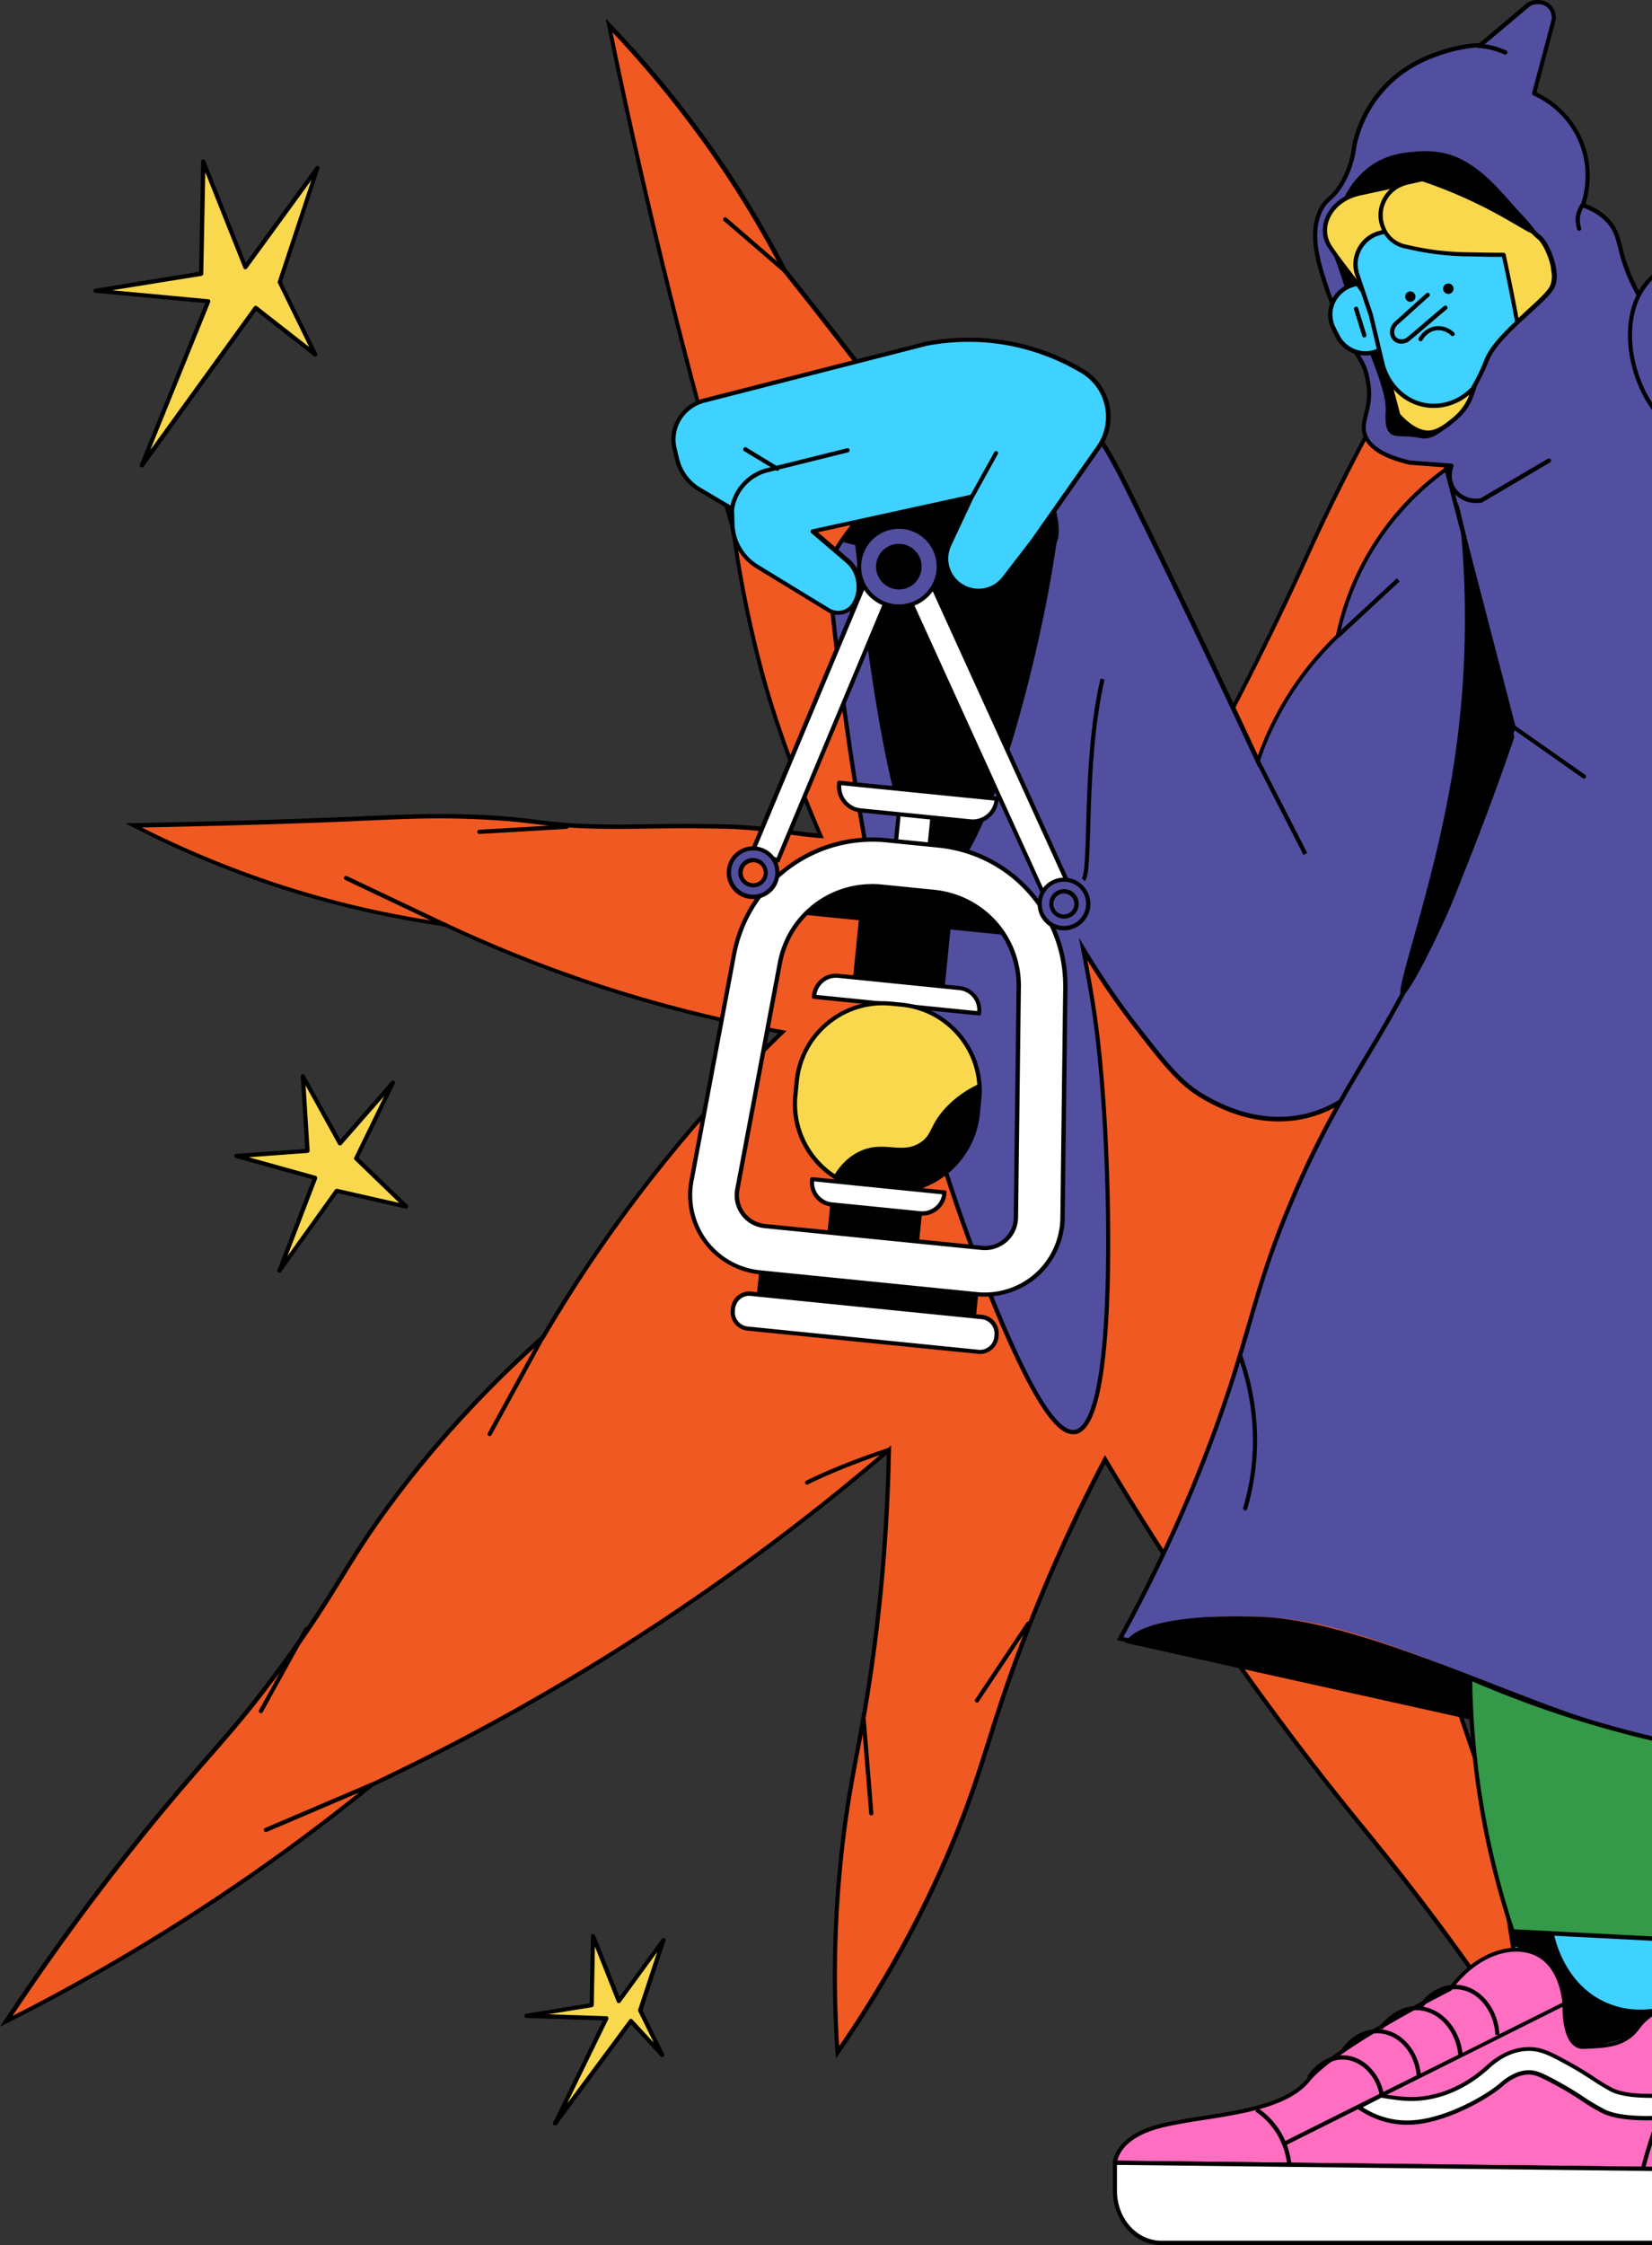 <svg width="597" height="811" fill="none" xmlns="http://www.w3.org/2000/svg"><rect width="100%" height="100%" fill="#333333" stroke="none"/><path d="M296.438 301.967c-7.636-.458-20.516-3.054-34.363-3.36-22.094-.458-31.563.255-45.359 0-20.465-.407-22.145-2.342-41.847-3.36-17.36-.865-28.356-.254-47.956.56-18.123.764-44.748 1.68-78.806 2.291a353.728 353.728 0 0049.229 20.822 357.983 357.983 0 0063.126 14.967c15.425 7.28 32.989 14.56 52.537 21.178a485.38 485.38 0 0069.541 17.716 517.06 517.06 0 00-43.628 48.006 523.653 523.653 0 00-42.916 62.312c-25.709 22.909-43.221 44.087-54.268 58.952-18.073 24.233-19.6 32.327-41.643 62.007-17.666 23.774-24.233 28.712-45.36 54.624-13.287 16.291-31.92 40.269-52.64 71.527 23.826-12.015 49.739-26.676 76.669-44.647a753.781 753.781 0 0055.49-40.829c26.014-12.269 54.116-27.134 83.388-45.257 40.676-25.149 75.039-51.316 103.497-75.65-.713 36.349-4.175 65.366-7.229 85.119-3.615 23.52-6.618 33.701-9.214 55.286-3.971 32.734-3.259 59.665-2.037 77.178 26.727-38.538 41.032-71.832 49.229-95.657 5.396-15.68 8.807-29.222 18.123-53.454 10.793-28.153 21.687-50.45 29.374-65.061 14.458 24.334 37.621 61.09 70.05 103.7 16.647 21.891 25.251 31.614 38.894 49.076 21.891 28.101 52.029 70.304 83.643 128.035-36.349-106.755-72.748-213.51-109.097-320.265l282.745 50.043-237.284-103.802L887.23 211.248 517.839 324.774l13.694-232.346c-29.221 46.581-46.734 81.046-57.424 104.464-2.902 6.313-8.502 18.785-17.156 36.4a1154.172 1154.172 0 01-32.429 61.293c-27.491-42.814-57.73-86.951-91.126-131.903-16.698-22.502-33.447-44.189-50.043-65.061-5.447-10.538-11.862-21.636-19.345-33.09-14.56-22.197-29.833-40.473-43.934-55.236 6.821 33.345 14.61 67.86 23.57 103.344a2345.494 2345.494 0 0021.28 78.653 417.847 417.847 0 0010.182 50.909c5.752 21.992 14.305 43.323 21.33 59.766z" fill="#F15922"/><path d="M591.301 808.404C566 762.23 537.898 719.212 507.71 680.471c-5.6-7.178-10.233-12.931-15.171-18.989-6.822-8.451-13.898-17.156-23.723-30.087-25.2-33.141-48.567-67.708-69.389-102.631a609.628 609.628 0 00-28.712 63.788c-6.109 15.884-9.723 27.338-12.88 37.469-1.731 5.447-3.309 10.538-5.192 15.934-11.2 32.531-27.796 64.756-49.331 95.861l-1.222 1.782-.152-2.19c-1.782-25.606-1.069-51.621 2.036-77.329 1.527-12.422 3.156-21.28 4.938-30.647 1.375-7.229 2.749-14.662 4.327-24.691 4.175-26.93 6.568-54.981 7.229-83.337-32.072 27.338-66.486 52.436-102.275 74.632a828.384 828.384 0 01-83.388 45.257 746.34 746.34 0 01-55.439 40.829 739.092 739.092 0 01-76.77 44.697L0 732.092l1.578-2.392c16.596-24.997 34.312-49.076 52.69-71.578 8.706-10.64 14.967-17.767 20.466-24.079 8.094-9.215 14.508-16.546 24.894-30.495 11.505-15.527 17.36-25.046 23.061-34.21 5.142-8.349 9.978-16.189 18.633-27.796 15.578-20.923 33.854-40.778 54.319-59.003a521.774 521.774 0 0142.916-62.26 525.176 525.176 0 0142.661-47.04c-23.061-4.174-46.021-10.029-68.217-17.512-17.818-6.007-35.534-13.084-52.538-21.127a358.695 358.695 0 01-63.177-14.967c-16.902-5.702-33.447-12.676-49.33-20.873l-2.698-1.374 3.003-.051c27.236-.509 53.759-1.273 78.806-2.291 1.935-.102 3.768-.153 5.498-.255 16.138-.661 26.829-1.12 42.458-.356 8.909.458 14.051 1.069 19.091 1.731 5.956.713 11.556 1.425 22.756 1.629 6.007.102 11.098.051 17.003-.051 7.433-.102 15.935-.203 28.356.051 8.756.153 17.156 1.273 23.978 2.189 3.513.458 6.618.866 9.214 1.069-6.261-14.712-15.018-36.399-20.974-58.748-4.429-16.698-7.84-33.854-10.181-50.959-7.535-25.964-14.662-52.436-21.28-78.654A2317.468 2317.468 0 01219.415 9.295l-.509-2.596 1.833 1.934a386.295 386.295 0 0144.036 55.338 376.952 376.952 0 0119.345 33.09c17.003 21.28 33.803 43.171 50.043 65.01a2381.624 2381.624 0 0190.464 130.886c11.047-19.447 21.738-39.709 31.767-60.123 7.534-15.273 12.727-26.727 15.832-33.549.459-1.018.917-1.985 1.273-2.8 14.56-31.766 33.854-66.944 57.476-104.515l1.578-2.545-13.796 234.23 374.024-114.901-362.825 225.117 241.815 105.787-287.785-50.908 108.69 319.043-1.375.611zM399.326 525.659l.712 1.171c21.025 35.279 44.545 70.151 69.999 103.649 9.775 12.88 16.851 21.636 23.724 30.036 4.938 6.058 9.57 11.811 15.17 18.989 28.56 36.654 55.338 77.228 79.57 120.602L481.746 486.765l277.706 49.126-232.754-101.816 1.222-.764 353.915-219.67-364.86 112.101 13.592-230.463c-22.857 36.604-41.592 70.865-55.795 101.817-.357.815-.815 1.731-1.273 2.8a1070.661 1070.661 0 01-15.883 33.6c-10.284 20.872-21.178 41.49-32.48 61.293l-.611 1.12-.662-1.069c-28.763-44.799-59.41-89.14-91.075-131.852-16.24-21.84-33.039-43.731-50.043-65.01l-.102-.102c-5.854-11.302-12.37-22.4-19.294-32.989-12.32-18.836-26.472-36.705-41.999-53.2a2420.47 2420.47 0 0023.01 100.698c6.618 26.218 13.746 52.69 21.28 78.653v.102c2.342 17.054 5.753 34.16 10.182 50.807 6.058 22.857 15.12 45.003 21.381 59.715l.509 1.12-1.221-.051c-2.851-.153-6.415-.662-10.538-1.171-6.771-.865-15.171-1.985-23.826-2.189-12.421-.254-20.872-.152-28.305-.051-5.905.102-10.996.153-17.054.051-11.302-.203-16.953-.916-22.909-1.629-4.989-.611-10.131-1.273-18.938-1.68-15.629-.814-26.268-.356-42.356.357-1.781.05-3.614.152-5.498.254-24.13 1.018-49.584 1.731-75.802 2.24a358.228 358.228 0 0046.377 19.396 351.284 351.284 0 0063.025 14.916h.102l.102.051c17.003 8.044 34.668 15.12 52.486 21.127a486.964 486.964 0 0069.439 17.716l1.477.255-1.07 1.018c-15.476 15.018-30.137 31.105-43.577 47.905a514.585 514.585 0 00-42.814 62.209l-.051.102-.102.102c-20.414 18.174-38.639 37.978-54.166 58.85-8.604 11.505-13.44 19.396-18.531 27.694-5.702 9.215-11.556 18.786-23.112 34.313-10.437 13.999-16.851 21.33-24.946 30.596-5.498 6.312-11.76 13.439-20.414 24.028-17.767 21.738-34.872 44.952-50.96 69.032A731.89 731.89 0 0078.553 684.9c19.04-12.676 37.672-26.37 55.388-40.778l.153-.101c28.508-13.44 56.508-28.662 83.286-45.207a833.82 833.82 0 00103.395-75.599l1.273-1.12-.051 1.68c-.56 29.018-3.004 57.73-7.28 85.221-1.527 10.029-2.953 17.512-4.327 24.69-1.833 9.775-3.411 18.175-4.939 30.545-3.003 24.894-3.767 50.043-2.189 74.836 20.873-30.444 36.96-61.956 47.905-93.672 1.833-5.396 3.462-10.487 5.193-15.934 3.207-10.131 6.822-21.636 12.931-37.571 8.552-22.297 18.428-44.239 29.425-65.162l.611-1.069z" fill="#000"/><path d="M73.46 58.32l-.763 40.472-38.13 6.211c13.592 1.273 27.134 2.545 40.726 3.818l-23.978 59.257c13.695-18.988 27.44-37.926 41.134-56.915l21.535 16.8-12.829-26.066 13.643-41.235L88.733 96.45 73.46 58.32z" fill="#F9D84E"/><path d="M51.266 168.842a.943.943 0 01-.356-.102c-.356-.203-.458-.611-.356-.967l23.621-58.29-39.708-3.716a.812.812 0 01-.713-.713c0-.407.254-.713.662-.764l37.52-6.109.763-39.861c0-.356.254-.662.61-.713a.856.856 0 01.866.458l14.662 36.858 25.25-34.669c.204-.305.611-.407.968-.254a.69.69 0 01.356.916l-13.542 40.981 12.727 25.811a.778.778 0 01-.203.916c-.255.204-.662.204-.967 0l-20.873-16.29-40.625 56.203c-.152.203-.407.305-.662.305zM40.525 104.85l34.821 3.258c.255 0 .458.153.56.357.102.203.153.458.051.661l-21.636 53.403 37.469-51.773c.101-.153.305-.255.509-.306.203-.051.407.051.56.153l18.887 14.763-11.302-23.112a.736.736 0 01-.051-.56l12.116-36.603-23.214 31.868c-.153.204-.458.357-.713.306-.254-.051-.509-.204-.61-.458L74.174 62.189l-.712 36.705c0 .356-.255.662-.662.763l-32.276 5.193z" fill="#000"/><path d="M109.455 388.767c.56 9.01 1.12 17.97 1.68 26.981-8.553.611-17.157 1.222-25.71 1.833 9.47 2.647 18.939 5.243 28.408 7.891-4.277 11.199-8.604 22.348-12.88 33.548 6.872-9.621 13.796-19.243 20.669-28.865 8.349 1.884 16.749 3.818 25.097 5.702-6.007-5.804-12.065-11.607-18.072-17.411 4.429-9.112 8.858-18.174 13.236-27.287l-19.09 21.84c-4.379-8.044-8.859-16.138-13.338-24.232z" fill="#F9D84E"/><path d="M101 459.784a.946.946 0 01-.356-.102c-.356-.204-.509-.611-.356-.967l12.574-32.735-27.643-7.687c-.356-.102-.611-.458-.56-.814.05-.357.356-.662.713-.662l24.945-1.782-1.629-26.218c0-.356.203-.662.56-.763.356-.102.712.051.865.356l12.88 23.265 18.378-21.025c.254-.305.662-.356 1.018-.153.356.204.407.611.255.967l-13.033 26.778 17.665 17.055a.777.777 0 01.153.916c-.153.305-.509.458-.866.356l-24.588-5.6-20.364 28.458c-.101.255-.356.357-.611.357zm-11.098-41.745l24.182 6.72c.204.051.356.203.458.407a.85.85 0 01.051.611l-10.742 27.999 17.207-24.028a.844.844 0 01.815-.306l22.4 5.091-16.087-15.527c-.255-.255-.306-.611-.153-.865l10.792-22.197-15.374 17.564a.664.664 0 01-.662.254c-.254-.051-.458-.152-.611-.407l-11.76-21.28 1.477 23.571c.051.407-.306.764-.713.815l-21.28 1.578z" fill="#000"/><path d="M214.326 699.307l-.459 24.996-23.519 3.818 28.814.967-18.531 37.927 27.389-36.96 11.302 12.269-7.942-16.087 8.4-25.454-16.087 22.043-9.367-23.519z" fill="#F9D84E"/><path d="M200.629 767.778c-.152 0-.254-.051-.407-.101-.356-.204-.458-.611-.305-.968l17.97-36.857-27.643-.917a.696.696 0 01-.713-.712c0-.408.255-.764.662-.815l22.909-3.716.458-24.335c0-.356.255-.661.611-.712a.854.854 0 01.865.458l8.858 22.247 15.273-20.974c.204-.306.611-.408.967-.255.357.153.509.56.357.916l-8.298 25.149 7.788 15.782c.153.356.051.763-.254.967-.306.204-.713.153-1.018-.102l-10.64-11.556-26.829 36.247c-.102.153-.356.254-.611.254zm-2.494-40.166l21.025.712c.254 0 .509.153.611.357.102.203.153.509.051.712l-14.865 30.495 22.45-30.291c.153-.204.356-.305.56-.305.204 0 .458.101.611.254l7.687 8.349-5.6-11.352a.736.736 0 01-.051-.56l6.873-20.822-13.236 18.123c-.153.204-.458.357-.713.306-.254-.051-.509-.204-.611-.458l-7.942-20.007-.407 21.178c0 .356-.254.661-.662.763l-15.781 2.546z" fill="#000"/><path d="M526.494 176.173c-.662-2.648-1.324-5.346-1.986-7.993-6.771 4.633-17.207 12.982-26.269 26.421a99.416 99.416 0 00-14.814 35.076c-7.483 7.229-16.392 17.716-23.418 31.971a118.063 118.063 0 00-5.447 13.236 4832.056 4832.056 0 00-46.785-97.744c-11.149-22.603-19.141-32.683-30.392-37.978-15.833-7.432-37.316 28.713-52.385 36.909-16.24 8.858-23.519 22.858-25.861 28.05 12.88 133.431 39.912 217.634 60.326 267.219 15.018 36.449 23.367 46.733 29.12 45.766 14.407-2.444 12.778-80.028 10.385-116.478-1.934-29.476-4.48-41.796-7.534-57.985a283.435 283.435 0 0019.498 28.458c10.232 13.185 15.527 19.905 23.417 24.589 4.226 2.545 21.535 12.879 41.338 6.261 22.705-7.636 29.629-31.308 30.24-33.548l41.337-102.275 20.313-51.672c3.003-11.098-.102-22.96-8.146-30.953-8.603-8.349-21.381-11.25-32.937-7.33z" fill="#524FA0"/><path d="M387.719 518.073c-4.836 0-12.625-6.516-29.018-46.275-29.934-72.748-50.246-162.754-60.326-267.473v-.203l.102-.204c3.207-7.025 10.945-20.109 26.218-28.407 5.294-2.902 11.454-9.367 17.97-16.24 12.015-12.625 24.436-25.708 35.076-20.719 11.404 5.345 19.498 15.374 30.8 38.283a4746.56 4746.56 0 0146.021 96.064c1.425-3.92 3.055-7.84 4.887-11.556 5.804-11.811 13.644-22.604 23.367-32.022 2.647-12.625 7.687-24.436 14.865-35.127a98.345 98.345 0 0126.473-26.625l.916-.611 2.036 8.248c11.557-3.615 24.335-.56 32.836 7.89 8.248 8.197 11.455 20.364 8.349 31.716l-.051.102-20.312 51.672-41.338 102.275c-.814 2.851-7.941 26.32-30.748 34.007-9.164 3.105-23.927 4.48-41.949-6.313-8.145-4.887-13.643-11.912-23.621-24.792a287.4 287.4 0 01-17.36-24.945c2.698 14.152 4.989 26.981 6.771 53.963 1.222 18.836 2.138 47.395 1.069 71.068-1.375 29.934-5.346 45.053-12.116 46.224h-.917zm-87.817-313.697c10.08 104.464 30.342 194.267 60.225 266.811 12.982 31.512 22.247 46.326 28.305 45.308 3.309-.56 9.163-7.127 10.843-44.799 1.07-23.621.153-52.079-1.069-70.864-1.832-27.796-4.225-40.523-7.025-55.287l-1.273-6.822 2.189 3.666c5.855 9.723 12.371 19.294 19.447 28.356 10.589 13.643 15.629 19.854 23.164 24.385 17.563 10.487 31.817 9.163 40.676 6.16 22.145-7.433 29.017-30.392 29.73-32.989l.051-.102 41.338-102.275 20.261-51.621c2.902-10.792-.153-22.399-7.993-30.188-8.298-8.248-20.872-11.098-32.072-7.28l-.814.254-1.884-7.738c-9.927 6.924-18.378 15.578-25.2 25.607-7.127 10.589-12.065 22.298-14.712 34.821l-.051.255-.153.153c-9.672 9.316-17.512 20.007-23.265 31.767a99.417 99.417 0 00-5.396 13.185l-.611 1.833-.815-1.731c-15.119-32.582-30.901-65.469-46.784-97.744-11.098-22.553-18.989-32.378-30.036-37.622-9.622-4.531-22.196 8.706-33.295 20.364-6.618 6.974-12.828 13.541-18.377 16.545-14.662 8.145-22.197 20.72-25.404 27.592z" fill="#000"/><path d="M309.065 196.943c4.48 41.592 14.662 120.093 30.087 120.551 14.356.407 33.498-66.639 41.083-111.387.662-3.971 1.171-7.382 1.578-9.979 2.037-4.785-.254-12.218-2.087-18.53-4.531-15.731-23.978-21.789-41.338-17.411-24.334 6.109-32.937 33.905-33.497 35.687m-40.014-3.869a.771.771 0 01-.764-.662l-5.549-47.192c-.051-.407.255-.814.662-.865.407-.051.814.254.865.662l5.549 47.192c.051.407-.254.814-.661.865h-.102z" fill="#000"/><path d="M373.31 195.264l-10.385 13.491c-3.615 4.683-10.131 5.956-15.222 2.952-5.192-3.054-7.229-9.571-4.632-15.018l8.145-17.359-57.526 12.574 12.523 10.691c4.48 3.818 5.447 10.996 2.138 15.883-1.985 2.953-5.956 3.767-8.96 1.884l-25.708-15.782c-5.397-3.309-8.808-9.163-8.96-15.476l-.153-5.396-11.862-7.026a17.156 17.156 0 01-7.941-10.64l-.917-3.716a172.01 172.01 0 01-.152-.764c-1.528-7.585 3.359-14.967 10.843-16.901l80.232-20.516c7.483-1.426 23.978-3.462 42.916 3.462 5.04 1.832 9.519 4.021 13.388 6.363 9.622 5.702 12.372 18.378 5.957 27.592-7.891 11.2-15.782 22.451-23.724 33.702z" fill="#3FD1FF"/><path d="M302.905 222.092a7.402 7.402 0 01-3.92-1.12l-25.76-15.73c-5.651-3.462-9.164-9.469-9.316-16.138l-.102-4.939-11.505-6.77a18.101 18.101 0 01-8.298-11.098l-.917-3.768-.152-.763c-1.63-7.942 3.41-15.731 11.403-17.818l80.283-20.516c10.232-1.935 25.963-2.902 43.373 3.461a84.408 84.408 0 0113.542 6.415c4.786 2.851 8.196 7.585 9.367 12.982 1.171 5.498.051 11.047-3.156 15.679l-23.672 33.753v.051l-10.386 13.49c-3.818 4.989-10.792 6.313-16.189 3.106-5.549-3.309-7.687-10.182-4.938-16.036l7.484-15.986-54.472 11.913 11.352 9.723c4.786 4.073 5.804 11.658 2.291 16.851-1.629 2.138-3.92 3.258-6.312 3.258zm47.141-98.609c-5.804 0-10.946.611-15.12 1.425l-80.232 20.516c-7.229 1.833-11.76 8.909-10.283 16.036.051.255.102.458.153.713l.916 3.767c1.069 4.226 3.818 7.942 7.585 10.182l11.862 7.025c.204.153.356.357.356.662l.153 5.396c.153 6.109 3.36 11.658 8.604 14.866l25.759 15.73c2.698 1.629 6.16.917 7.942-1.68 3.054-4.531 2.138-11.301-2.036-14.865l-12.524-10.691c-.204-.203-.305-.509-.254-.763a.703.703 0 01.56-.56l57.526-12.575a.84.84 0 01.764.255c.203.203.203.56.101.814l-8.145 17.36c-2.393 5.142-.56 11.2 4.327 14.051a10.917 10.917 0 0014.204-2.749l10.385-13.491 23.673-33.752c3.003-4.276 4.021-9.418 2.952-14.458-1.069-5.091-4.174-9.367-8.654-12.015-4.226-2.494-8.655-4.632-13.287-6.312-9.826-3.666-19.193-4.887-27.287-4.887z" fill="#000"/><path d="M306.315 162.631c-9.621 2.393-19.243 4.785-28.916 7.178a17.198 17.198 0 00-12.829 13.796v.102" fill="#3FD1FF"/><path d="M264.569 184.471h-.153c-.407-.051-.713-.459-.611-.866v-.102a18.031 18.031 0 0113.389-14.407l28.916-7.178a.759.759 0 11.356 1.477l-28.916 7.178c-6.312 1.578-11.149 6.72-12.218 13.185v.102c-.051.356-.407.611-.763.611zm79.09 149.569l-33.127-3.332-2.915 28.974 33.128 3.332 2.914-28.974z" fill="#000"/><path d="M337.648 289.025l-12.207-1.228-1.687 16.766 12.208 1.228 1.686-16.766z" fill="#fff"/><path d="M335.946 306.549h-.102l-12.218-1.222a.63.63 0 01-.509-.254.574.574 0 01-.153-.56l1.68-16.749c0-.204.102-.408.255-.509a.574.574 0 01.56-.153l12.218 1.222c.407.051.713.407.662.814l-1.68 16.749c0 .356-.357.662-.713.662zm-11.403-2.647l10.69 1.069 1.528-15.222-10.691-1.069-1.527 15.222z" fill="#000"/><path d="M281.065 310.825l-8.96-3.665 41.847-99.984 8.909 3.716-41.796 99.933z" fill="#fff"/><path d="M281.065 311.589c-.101 0-.203 0-.305-.051l-8.96-3.716c-.204-.102-.356-.204-.407-.407a.648.648 0 010-.611l41.796-99.984c.152-.408.61-.56 1.018-.408l8.96 3.717c.203.101.356.203.407.407a.648.648 0 010 .611l-41.796 99.984c-.102.305-.407.458-.713.458zm-7.941-4.836l7.534 3.105 41.236-98.558-7.535-3.106-41.235 98.559z" fill="#000"/><path d="M377.077 322.89L327.34 213.692l8.807-4.022 49.738 109.148-8.808 4.072z" fill="#fff"/><path d="M377.079 323.654c-.101 0-.203 0-.254-.051a.55.55 0 01-.407-.407L326.68 213.997a.81.81 0 01.356-1.018l8.757-4.073a.654.654 0 01.611 0 .554.554 0 01.407.408l49.737 109.198a.81.81 0 01-.356 1.018l-8.756 4.073c-.102.051-.255.051-.357.051zM328.36 214.099l49.076 107.773 7.381-3.411-49.075-107.773-7.382 3.411zm5.445 217.973l-33.127-3.333-2.033 20.211 33.127 3.333 2.033-20.211z" fill="#000"/><path d="M350.758 296.724l-39.759-4.022c-4.735-.458-8.197-4.684-7.688-9.418l.051-.509 56.865 5.701-.051.509c-.509 4.735-4.734 8.197-9.418 7.739z" fill="#fff"/><path d="M351.624 297.538c-.305 0-.611 0-.967-.051l-39.76-4.022a9.325 9.325 0 01-6.312-3.41c-1.579-1.935-2.342-4.379-2.088-6.873l.051-.509c0-.204.102-.407.255-.509a.574.574 0 01.56-.153l56.864 5.702a.63.63 0 01.51.254.576.576 0 01.152.56l-.051.509a9.251 9.251 0 01-9.214 8.502zm-.815-1.578c4.226.407 7.993-2.596 8.553-6.771l-55.337-5.549c-.153 1.986.458 3.92 1.73 5.498a7.761 7.761 0 005.295 2.851l39.759 3.971z" fill="#000"/><path d="M353.813 366.061l-59.665-6.007.051-.459a7.982 7.982 0 018.706-7.127l43.832 4.429a7.98 7.98 0 017.127 8.706l-.051.458z" fill="#fff"/><path d="M353.815 366.825h-.102l-59.665-6.008a.625.625 0 01-.509-.254.574.574 0 01-.153-.56l.051-.458a8.848 8.848 0 013.157-5.855c1.781-1.476 4.072-2.138 6.363-1.934l43.832 4.429a8.843 8.843 0 015.855 3.156c1.476 1.782 2.138 4.073 1.934 6.364l-.051.458c0 .407-.305.662-.712.662zm-58.8-7.433l58.138 5.854a7.201 7.201 0 00-1.629-4.989 7.275 7.275 0 00-4.837-2.596l-43.832-4.429a7.017 7.017 0 00-5.243 1.578 7.252 7.252 0 00-2.597 4.582zm69.07-35.626l-71.523-7.195-1.402 13.93 71.523 7.195 1.402-13.93z" fill="#000"/><path d="M353.102 467.521l-78.501-7.891c-7.789-.764-14.916-4.836-19.65-11.098-4.684-6.262-6.568-14.254-5.091-21.942l15.374-81.758c2.342-12.575 9.316-23.724 19.549-31.36a50.944 50.944 0 0135.585-9.876l18.734 1.883a50.854 50.854 0 0132.887 16.749c8.502 9.52 13.084 21.789 12.931 34.567l-1.018 83.235c-.102 7.84-3.513 15.324-9.367 20.567-5.804 5.142-13.593 7.687-21.433 6.924zm-34.363-147.278c-17.767-1.782-33.651 10.08-36.909 27.643l-15.374 81.759c-.611 3.105.153 6.211 2.036 8.756 1.884 2.546 4.684 4.124 7.84 4.429l78.501 7.942c3.156.305 6.211-.662 8.553-2.8 2.392-2.138 3.716-5.04 3.716-8.196l1.018-83.235c.204-17.818-12.982-32.582-30.698-34.364l-18.683-1.934z" fill="#fff"/><path d="M355.902 468.387c-.967 0-1.884-.051-2.851-.153l-78.501-7.891a28.839 28.839 0 01-20.159-11.403c-4.837-6.415-6.72-14.662-5.244-22.553l15.374-81.759c2.393-12.778 9.419-24.08 19.855-31.818a51.342 51.342 0 0136.145-10.028l18.734 1.883c12.88 1.272 24.742 7.331 33.396 17.004 8.654 9.672 13.287 22.094 13.134 35.075l-1.018 83.236c-.102 8.043-3.614 15.73-9.622 21.127-5.345 4.683-12.218 7.28-19.243 7.28zm-40.625-164.333c-10.792 0-21.28 3.462-30.036 9.978-10.08 7.535-16.901 18.531-19.243 30.902l-15.374 81.759c-1.426 7.483.407 15.272 4.938 21.381a27.295 27.295 0 0019.09 10.793l78.552 7.891c7.585.763 15.222-1.731 20.872-6.771a27.345 27.345 0 009.113-20.007l1.018-83.236c.153-12.574-4.378-24.639-12.727-34.057-8.349-9.418-19.854-15.222-32.378-16.495l-18.734-1.883c-1.731-.204-3.411-.255-5.091-.255zm40.676 147.533c-.407 0-.815-.001-1.222-.052l-78.501-7.89c-3.36-.357-6.363-2.036-8.349-4.734-2.036-2.699-2.799-6.058-2.189-9.368l15.375-81.758c3.36-17.92 19.599-30.087 37.774-28.255l18.734 1.884c18.123 1.833 31.614 16.902 31.36 35.127l-1.019 83.235c-.05 3.411-1.476 6.516-3.97 8.756-2.291 1.986-5.04 3.055-7.993 3.055zm-40.727-130.733c-15.934 0-29.628 11.2-32.632 27.185l-15.374 81.759c-.56 2.902.152 5.804 1.883 8.196 1.782 2.342 4.378 3.818 7.28 4.123l78.501 7.891c2.953.306 5.803-.61 7.993-2.596 2.189-1.985 3.461-4.683 3.461-7.636l1.018-83.235c.204-17.411-12.676-31.818-29.985-33.6l-18.734-1.883c-1.12-.153-2.291-.204-3.411-.204z" fill="#000"/><path d="M319.095 430.256l-3.717-.356c-17.207-1.731-29.73-17.055-27.999-34.262l.509-5.091c1.731-17.207 17.054-29.73 34.261-27.999l3.716.356c17.207 1.731 29.731 17.054 28 34.262l-.509 5.09c-1.731 17.207-17.054 29.731-34.261 28z" fill="#F9D84E"/><path d="M322.301 431.172a34.86 34.86 0 01-3.259-.153l-3.716-.356c-17.563-1.782-30.443-17.513-28.661-35.076l.509-5.091c.865-8.501 4.989-16.189 11.607-21.585 6.618-5.396 14.967-7.942 23.469-7.076l3.716.356c17.563 1.782 30.443 17.513 28.661 35.076l-.509 5.091c-.865 8.502-4.989 16.189-11.607 21.585-5.803 4.735-12.88 7.229-20.21 7.229zm-3.309-68.014c-7.026 0-13.746 2.393-19.244 6.873-6.312 5.142-10.232 12.473-11.047 20.567l-.509 5.091c-1.68 16.749 10.538 31.716 27.287 33.396l3.716.356c8.095.815 16.036-1.578 22.349-6.72 6.313-5.142 10.233-12.472 11.047-20.567l.509-5.091c1.68-16.748-10.538-31.716-27.287-33.396l-3.716-.356a31.64 31.64 0 00-3.105-.153z" fill="#000"/><path d="M273.022 306.498c-4.836-.509-9.112 3.004-9.621 7.84-.509 4.836 3.003 9.113 7.84 9.622 4.836.509 9.112-3.004 9.621-7.84.509-4.837-3.003-9.113-7.84-9.622zm-1.323 13.287c-2.495-.254-4.328-2.494-4.073-4.989.255-2.494 2.495-4.327 4.989-4.073 2.495.255 4.327 2.495 4.073 4.989-.255 2.495-2.495 4.328-4.989 4.073z" fill="#524FA0"/><path d="M272.156 324.774c-.305 0-.662 0-.967-.051a9.468 9.468 0 01-8.502-10.436c.255-2.545 1.477-4.836 3.462-6.414 1.986-1.629 4.429-2.342 6.975-2.088 2.545.255 4.836 1.477 6.414 3.462 1.629 1.986 2.342 4.429 2.087 6.975-.254 2.545-1.476 4.836-3.462 6.414a9.516 9.516 0 01-6.007 2.138zm0-17.563a7.918 7.918 0 00-5.04 1.782c-1.68 1.374-2.698 3.258-2.901 5.396-.459 4.378 2.749 8.298 7.178 8.756 2.138.204 4.225-.407 5.854-1.782 1.68-1.374 2.698-3.258 2.902-5.396.204-2.138-.407-4.225-1.782-5.854-1.374-1.629-3.258-2.698-5.396-2.902-.306.051-.56 0-.815 0zm0 13.338c-.203 0-.356 0-.56-.051-2.901-.305-5.04-2.902-4.785-5.804.153-1.425.814-2.698 1.934-3.563a5.223 5.223 0 013.92-1.171c1.426.153 2.699.814 3.564 1.934.865 1.12 1.324 2.495 1.171 3.92-.153 1.426-.815 2.699-1.935 3.564-.916.764-2.087 1.171-3.309 1.171zm-.356-1.527c1.018.101 1.985-.204 2.8-.815.764-.662 1.273-1.527 1.374-2.545.102-1.018-.203-1.986-.814-2.8-.662-.764-1.527-1.273-2.546-1.375-1.018-.102-1.985.204-2.799.815-.815.611-1.273 1.527-1.375 2.545-.255 2.087 1.273 3.971 3.36 4.175z" fill="#000"/><path d="M385.378 317.8c-4.837-.509-9.113 3.003-9.622 7.84-.509 4.836 3.004 9.112 7.84 9.621 4.836.509 9.113-3.003 9.622-7.84.458-4.836-3.055-9.112-7.84-9.621zm-1.375 13.287c-2.494-.255-4.327-2.495-4.072-4.989.254-2.495 2.494-4.327 4.989-4.073 2.494.255 4.327 2.495 4.072 4.989a4.534 4.534 0 01-4.989 4.073z" fill="#524FA0"/><path d="M384.511 336.076c-.305 0-.661 0-.967-.051-2.545-.254-4.836-1.476-6.414-3.462-1.629-1.985-2.342-4.429-2.087-6.974.254-2.545 1.476-4.836 3.461-6.415 1.986-1.629 4.429-2.341 6.975-2.087 5.243.509 9.061 5.193 8.501 10.436-.509 4.888-4.683 8.553-9.469 8.553zm-.05-17.563a7.919 7.919 0 00-5.04 1.781c-1.68 1.375-2.698 3.259-2.902 5.397-.204 2.138.407 4.225 1.782 5.854 1.374 1.68 3.258 2.698 5.396 2.902 4.378.458 8.298-2.749 8.756-7.178.458-4.378-2.749-8.298-7.178-8.756-.254.051-.56 0-.814 0zm.05 13.338c-.203 0-.356 0-.559-.051-1.426-.153-2.699-.815-3.564-1.935-.866-1.12-1.324-2.494-1.171-3.92.153-1.425.815-2.698 1.935-3.563a5.222 5.222 0 013.92-1.171c1.425.153 2.698.814 3.563 1.934a5.228 5.228 0 011.171 3.92c-.153 1.426-.815 2.698-1.935 3.564a5.16 5.16 0 01-3.36 1.222zm-.05-9.113c-.866 0-1.731.306-2.393.866-.764.661-1.273 1.527-1.375 2.545-.101 1.018.204 1.985.815 2.8.662.764 1.527 1.273 2.545 1.374 1.019.102 1.986-.203 2.8-.814.764-.662 1.273-1.527 1.375-2.546.102-1.018-.204-1.985-.815-2.799-.662-.764-1.527-1.273-2.545-1.375-.153-.051-.255-.051-.407-.051z" fill="#000"/><path d="M323.016 190.376c-7.891 1.018-13.44 8.247-12.473 16.138 1.018 7.891 8.247 13.44 16.138 12.473 7.891-1.019 13.44-8.248 12.473-16.138-1.07-7.942-8.248-13.491-16.138-12.473zm2.8 21.687a7.541 7.541 0 01-8.4-6.465c-.56-4.073 2.392-7.84 6.465-8.4a7.54 7.54 0 018.4 6.465c.509 4.124-2.393 7.891-6.465 8.4z" fill="#524FA0"/><path d="M324.795 219.801c-3.309 0-6.567-1.069-9.214-3.156-3.207-2.495-5.244-6.058-5.753-10.08-1.069-8.298 4.837-15.934 13.084-16.953 4.021-.509 7.992.56 11.2 3.055 3.207 2.494 5.243 6.058 5.752 10.08 1.069 8.298-4.836 15.934-13.083 16.952-.662.102-1.324.102-1.986.102zm-1.68-28.661c-7.483.967-12.727 7.789-11.81 15.272a13.492 13.492 0 005.192 9.062 13.564 13.564 0 0010.08 2.749c7.484-.967 12.727-7.789 11.811-15.273-.967-7.483-7.84-12.778-15.273-11.81zm1.731 21.788c-4.072 0-7.636-3.054-8.196-7.178-.56-4.531 2.596-8.654 7.127-9.214 4.531-.56 8.655 2.596 9.215 7.127.56 4.531-2.597 8.654-7.128 9.214-.356 0-.661.051-1.018.051zm0-15.018c-.305 0-.56 0-.865.051-3.666.458-6.262 3.869-5.804 7.535.458 3.665 3.869 6.261 7.535 5.803 3.665-.458 6.261-3.869 5.803-7.534-.458-3.36-3.36-5.855-6.669-5.855zm16.751 202.412c-5.753 6.262-4.582 9.469-8.96 12.371-6.822 4.479-13.135-.866-21.84 3.156-4.887 2.24-7.789 6.16-9.418 8.807 13.694 8.4 30.698 7.178 41.643-2.545 12.931-11.506 10.793-29.069 10.589-30.495-3.156 1.528-7.789 4.124-12.014 8.706z" fill="#000"/><path d="M293.539 425.929l47.803 4.786-.051.458a7.98 7.98 0 01-8.705 7.127l-31.97-3.207a7.981 7.981 0 01-7.128-8.705l.051-.459z" fill="#fff"/><path d="M294.201 426.744c-.255 3.818 2.596 7.178 6.465 7.585l31.97 3.207c3.819.357 7.28-2.341 7.84-6.109l-46.275-4.683zm39.148 12.371c-.305 0-.56-.001-.865-.051l-31.971-3.208c-4.785-.458-8.247-4.734-7.789-9.52l.051-.457c.051-.407.407-.713.815-.662l47.803 4.785a.63.63 0 01.509.254.578.578 0 01.153.561l-.051.458c-.408 4.48-4.226 7.84-8.655 7.84zm20.09 29.099l-79.173-7.965-.805 8.003 79.172 7.964.806-8.002z" fill="#000"/><path d="M353.51 488.343l-83.388-8.4c-3.258-.305-5.651-3.258-5.346-6.516l.051-.713c.306-3.258 3.258-5.651 6.516-5.345l83.388 8.4c3.259.305 5.651 3.258 5.346 6.516l-.051.713c-.356 3.258-3.258 5.651-6.516 5.345z" fill="#fff"/><path d="M354.12 489.106c-.204 0-.458 0-.662-.051l-83.388-8.399c-3.665-.357-6.364-3.666-6.007-7.382l.051-.712c.203-1.782 1.069-3.411 2.443-4.531 1.375-1.12 3.157-1.68 4.939-1.477l83.387 8.4c3.666.356 6.364 3.665 6.008 7.381l-.051.713c-.408 3.462-3.36 6.058-6.72 6.058zm-83.337-21.024a5.113 5.113 0 00-3.258 1.171c-1.069.865-1.731 2.138-1.884 3.512l-.051.712c-.305 2.851 1.782 5.397 4.633 5.702l83.388 8.4c2.851.306 5.396-1.782 5.701-4.633l.051-.712c.306-2.851-1.781-5.397-4.632-5.702l-83.388-8.399c-.204 0-.408-.051-.56-.051z" fill="#000"/><path d="M455.275 584.05c22.145.764 40.116 7.28 76.006 21.076 18.989 7.28 35.789 14.967 64.145 21.738 1.985.458 7.127 1.68 12.778 2.8 56.304 11.098 144.783 10.131 154.659 12.625 6.313 1.629 12.575 3.564 12.575 3.564.102.051.356.102.611.203 0 0 4.887 1.528 9.825 3.31 12.982 4.632 30.087 12.727 30.087 12.727 13.338 6.261 20.007 9.418 29.069 14.712 10.283 5.956 19.243 12.167 27.032 18.124-17.411-59.054-37.367-103.65-52.487-133.788-14.101-28.05-22.196-39.759-41.49-79.468-17.309-35.635-26.218-58.035-41.949-95.198-13.185-31.105-32.479-75.752-57.526-130.478-6.822-48.465-13.643-96.981-20.465-145.445-46.378 14.967-92.755 29.883-139.184 44.85 9.316 35.738 18.582 71.424 27.898 107.162-15.222 49.228-33.141 85.068-47.141 109.199-10.182 17.512-21.331 34.159-33.447 63.075-10.589 25.251-13.236 39.097-20.363 61.599-7.484 23.621-19.906 56.712-41.236 95.555.865.203 1.68.356 2.545.56 1.833-2.698 10.284-9.775 48.058-8.502z" fill="#524FA0"/><path d="M818.912 561.549c20.669 41.083 38.181 85.628 52.079 132.413l-.254-.051c.356.56.712 1.171.967 1.782l.203.05 1.273.255-.356-1.222c-13.949-47.294-31.665-92.348-52.538-133.889-5.854-11.607-10.589-20.312-15.629-29.578-7.127-13.083-14.508-26.625-25.81-49.89-14.254-29.323-22.603-49.228-34.16-76.769-2.443-5.804-4.989-11.862-7.789-18.429a5013.054 5013.054 0 00-57.475-130.427l-20.567-146.26-140.711 45.308 28 107.621c-12.218 39.555-28.051 76.158-46.989 108.842-1.934 3.36-3.92 6.669-6.007 10.13-8.705 14.56-17.716 29.629-27.491 53.047-7.432 17.716-11.047 30.138-14.865 43.272-1.68 5.752-3.411 11.658-5.498 18.378-10.13 32.021-23.977 64.144-41.184 95.402l-.509.916 128.492 28.305v-1.578l-126.151-27.796c17.004-31.105 30.698-62.973 40.777-94.791 2.139-6.72 3.87-12.676 5.499-18.378 3.97-13.643 7.381-25.454 14.814-43.119 9.774-23.316 18.734-38.334 27.44-52.843 2.087-3.462 4.021-6.771 6.007-10.131 19.039-32.836 34.923-69.642 47.192-109.351l.051-.204-27.745-106.653 137.605-44.341 18.073 128.595 2.24 16.087.05.102c20.109 43.933 39.454 87.817 57.476 130.478 2.749 6.567 5.345 12.625 7.789 18.429 11.607 27.541 19.956 47.446 34.21 76.82 11.302 23.316 18.735 36.858 25.862 49.992 5.04 9.163 9.774 17.869 15.629 29.476z" fill="#000"/><path d="M650 92.734c-3.512 6.364-7.381 12.524-10.69 18.989-.153.306-.611.051-.459-.254 3.309-6.466 7.128-12.626 10.691-18.938-1.12-.51-2.342-.917-3.563-1.324-4.735-1.527-10.335-1.17-16.037.255.764 1.73 1.579 3.41 2.342 5.09 1.477 3.31 2.8 6.771 4.175 10.131.101.306-.357.458-.509.153-1.477-3.614-2.851-7.28-4.531-10.793-.662-1.476-1.426-2.952-2.037-4.429-16.443 4.226-33.803 16.902-35.381 17.92-4.174-6.567-6.313-12.269-7.483-16.29-1.63-5.448-1.833-9.266-5.091-13.033-3.004-3.462-6.771-5.193-9.418-6.058.763-2.24 3.97-12.473-1.069-23.825-4.939-11.098-14.357-15.578-16.597-16.596 2.393-8.96 4.735-17.92 7.128-26.88 0-.458.101-2.749-1.579-4.48-1.781-1.782-4.785-2.189-7.381-.865-5.855 4.938-11.658 9.825-17.513 14.763a55.679 55.679 0 00-14.763 2.902c-4.378 1.527-13.338 4.785-20.924 13.44-6.414 7.33-8.858 15.17-9.876 19.65-.458 3.666-1.578 9.011-4.887 14.458-3.309 5.397-4.989 4.633-7.127 8.655-4.735 8.807-.866 20.21 2.342 29.73a106.92 106.92 0 002.494 6.415 135.204 135.204 0 008.96 17.665c2.291 3.818 2.647 6.109 3.105 8.552 1.782 9.469-2.8 13.644-1.12 19.04 1.07 3.462 4.786 7.535 16.291 10.182 4.989.356 10.029.763 15.018 1.12-.204.509-1.629 4.633.764 8.4 2.036 3.207 6.007 4.836 10.029 4.072 8.145-4.785 16.29-9.57 24.385-14.356l81.097-47.65c9.52-2.902 18.989-5.753 28.509-8.654-1.528-2.546-7.484-11.913-19.295-17.157z" fill="#524FA0"/><path d="M629.125 90.9c-12.625 3.259-26.167 11.557-34.72 17.513l-.102.102c-3.105-4.989-5.447-10.182-7.025-15.476-.407-1.324-.713-2.546-1.018-3.767-.866-3.564-1.68-6.618-4.225-9.571-2.291-2.647-5.346-4.684-9.062-6.058 1.273-4.175 3.207-13.49-1.324-23.622-4.48-10.029-12.523-14.865-16.392-16.698l6.974-26.268v-.153c.051-.916 0-3.258-1.782-5.04-2.036-2.036-5.447-2.444-8.298-1.018-.051.05-.101.05-.152.102l-17.309 14.56c-5.04.305-9.978 1.272-14.713 2.952-4.022 1.375-13.338 4.633-21.229 13.695-4.887 5.6-8.349 12.523-10.029 20.007v.101c-.61 5.244-2.24 9.978-4.785 14.153-1.629 2.698-2.902 3.818-3.971 4.785-1.069.968-2.087 1.884-3.156 3.92-4.887 9.113-.917 20.873 2.291 30.342.305.967 1.222 3.36 2.494 6.465a135.362 135.362 0 009.011 17.767c2.087 3.462 2.495 5.651 2.953 7.942l.051.407c.916 4.938.101 8.349-.662 11.403-.662 2.699-1.273 5.04-.407 7.738 1.527 4.837 7.178 8.451 16.85 10.691h.102l14.051 1.069c-.407 1.68-.866 4.989 1.171 8.146 1.832 2.901 5.192 4.632 8.756 4.632.662 0 1.374-.051 2.036-.203.102 0 .153-.051.255-.102l24.385-14.356a.747.747 0 00.254-1.069.747.747 0 00-1.069-.255l-24.283 14.254c-3.614.611-7.229-.865-9.113-3.767-2.138-3.36-.967-7.025-.712-7.738.102-.203.051-.458-.051-.662-.153-.203-.357-.305-.611-.356l-14.967-1.12c-9.062-2.138-14.356-5.345-15.68-9.673-.713-2.29-.204-4.327.458-6.872.764-3.004 1.68-6.771.713-12.066l-.051-.407c-.458-2.342-.865-4.734-3.156-8.451a126.316 126.316 0 01-8.909-17.563c-1.273-3.054-2.138-5.447-2.444-6.364-3.105-9.214-6.974-20.617-2.393-29.12.968-1.832 1.833-2.596 2.851-3.512 1.171-1.069 2.495-2.24 4.277-5.142 2.647-4.327 4.327-9.265 4.989-14.712 1.629-7.23 4.989-13.898 9.723-19.294 7.586-8.706 16.698-11.913 20.567-13.237a54.37 54.37 0 0114.56-2.901.622.622 0 00.458-.204l17.462-14.662c2.24-1.12 4.887-.814 6.414.764 1.324 1.324 1.375 3.207 1.375 3.818l-7.127 26.778c-.102.356.101.764.407.916 3.36 1.477 11.709 6.058 16.189 16.19 4.581 10.283 2.24 19.7 1.018 23.264a.85.85 0 00.051.611c.102.204.254.306.458.407 3.767 1.273 6.822 3.208 9.113 5.855 2.341 2.698 3.003 5.447 3.869 8.909.305 1.222.61 2.444 1.018 3.818 1.68 5.65 4.225 11.2 7.585 16.494.102.153.306.306.458.357.153.051.408 0 .56-.102.153-.102.408-.255.815-.56 8.552-5.905 22.043-14.204 34.465-17.36-.204-.509-.357-.967-.56-1.425z" fill="#000"/><path d="M560.909 103.73c-1.018 2.087-4.429 5.192-8.349 8.807a144.358 144.358 0 00-4.175 3.869c-4.785 4.48-9.469 9.367-11.199 13.847-1.12 2.851-2.851 6.516-5.04 10.283-5.142 8.96-12.575 18.276-18.633 16.953-8.654-1.884-12.523 2.342-12.014-8.909.254-5.753-2.546-12.88-7.891-27.032-2.953-7.739-3.614-7.84-5.702-14.204-1.018-3.054-1.883-6.262-3.818-11.607a152.153 152.153 0 00-2.443-6.414c.101-2.597.56-6.619 2.087-11.2 1.374-4.022 4.48-12.83 13.134-18.378 3.309-2.087 7.127-3.411 11.76-3.971 10.64-1.324 16.902.56 23.163 4.938a122 122 0 013.411 2.596c7.535 6.262 18.073 20.313 20.974 22.35 1.782 1.272 4.175 5.853 5.142 10.435.204 1.07.357 2.087.407 3.106 0 1.731-.203 3.258-.814 4.531z" fill="#000"/><path d="M514.686 158.405a6.32 6.32 0 01-1.375-.153c-2.341-.509-4.327-.56-5.956-.611-2.291-.051-4.073-.102-5.243-1.375-1.171-1.272-1.579-3.461-1.375-7.687.255-5.447-2.291-12.116-7.382-25.403l-.509-1.324c-1.323-3.461-2.138-5.345-2.902-7.025-.916-2.036-1.629-3.665-2.8-7.229-.305-.916-.56-1.782-.865-2.8a210.186 210.186 0 00-2.902-8.807 234.674 234.674 0 00-2.392-6.364l-.051-.152v-.153a43 43 0 012.138-11.404c1.171-3.563 4.378-12.981 13.44-18.785 3.36-2.138 7.33-3.512 12.116-4.072 10.08-1.273 16.749.152 23.672 5.04a80.676 80.676 0 013.462 2.647c4.429 3.665 9.825 9.927 14.152 14.967 3.004 3.513 5.651 6.567 6.771 7.33 2.037 1.426 4.48 6.364 5.447 10.895.255 1.12.357 2.19.408 3.207.102 1.935-.204 3.615-.866 4.887-1.12 2.24-4.53 5.397-8.552 9.011l-.611.56c-1.171 1.069-2.342 2.138-3.564 3.258-4.225 3.971-9.265 9.062-10.996 13.593-1.222 3.105-3.054 6.873-5.091 10.385-3.156 5.498-10.894 17.564-18.174 17.564zM482.41 89.22c.814 2.087 1.629 4.175 2.393 6.262 1.374 3.818 2.189 6.516 2.952 8.858.306.967.56 1.884.866 2.749 1.12 3.462 1.832 5.091 2.749 7.076.763 1.68 1.629 3.615 2.953 7.077l.509 1.323c5.141 13.491 7.738 20.262 7.483 26.014-.153 3.666.153 5.702.967 6.567.764.815 2.139.866 4.175.917 1.68.051 3.767.102 6.262.662 4.632 1.018 11.301-5.193 17.818-16.596 1.985-3.462 3.818-7.179 4.989-10.182 1.832-4.735 6.77-9.825 11.403-14.102 1.222-1.12 2.393-2.24 3.564-3.309l.611-.56c3.716-3.411 7.229-6.567 8.196-8.552.509-1.07.763-2.444.713-4.175-.051-.916-.153-1.934-.408-2.953-.916-4.53-3.309-8.909-4.836-9.978-1.273-.916-3.818-3.869-7.076-7.585-4.327-4.989-9.673-11.2-13.949-14.764a55.622 55.622 0 00-3.36-2.596c-5.498-3.869-11.455-6.16-22.603-4.785-4.531.56-8.299 1.832-11.455 3.869-8.603 5.549-11.658 14.61-12.829 17.97a37.218 37.218 0 00-2.087 10.793z" fill="#000"/><path d="M497.476 100.93c-2.749.611-5.04 1.171-7.789 1.781-4.327.968-7.84 4.277-8.756 8.604a11.362 11.362 0 001.018 7.484l1.375 2.698c2.596 4.989 8.45 7.381 13.745 5.549l4.887-1.68" fill="#3FD1FF"/><path d="M493.457 128.421c-4.429 0-8.706-2.444-10.793-6.567l-1.374-2.698c-1.273-2.495-1.68-5.244-1.069-7.993.967-4.582 4.632-8.196 9.367-9.214 1.374-.306 2.647-.611 3.869-.866 1.272-.305 2.545-.56 3.92-.865a.758.758 0 11.356 1.476c-1.375.306-2.647.611-3.869.866-1.273.305-2.545.56-3.92.865-4.124.916-7.331 4.073-8.196 8.044-.509 2.392-.153 4.785.967 6.974l1.375 2.698c2.392 4.633 7.89 6.873 12.829 5.142l4.887-1.68c.407-.153.814.051.967.458.153.407-.051.815-.458.967l-4.887 1.68a11.315 11.315 0 01-3.971.713z" fill="#000"/><path d="M509.083 66.058c-3.004.661-15.018 3.207-18.022 3.92-10.029 2.24-15.273 11.963-10.385 19.294 4.429 6.618 9.978 12.981 14.356 19.6 6.211-8.858 11.251-17.411 17.461-26.27l-3.41-16.544z" fill="#F9D84E"/><path d="M495.032 109.584c-.254 0-.509-.152-.611-.356-2.189-3.258-4.734-6.567-7.178-9.774-2.443-3.207-4.989-6.517-7.229-9.826-2.189-3.309-2.596-7.178-1.069-10.945 1.884-4.684 6.364-8.247 11.913-9.52 1.476-.356 5.294-1.17 8.96-1.934 3.716-.815 7.534-1.63 9.061-1.935.204-.05.408 0 .56.102a.933.933 0 01.357.509l3.41 16.494c.051.204.001.408-.101.611-3.106 4.43-5.957 8.807-8.706 13.084-2.8 4.276-5.65 8.705-8.756 13.134-.153.255-.356.356-.611.356zm13.44-42.61c-1.833.407-5.091 1.12-8.298 1.782-3.665.763-7.484 1.629-8.96 1.934-5.091 1.171-9.163 4.379-10.843 8.604-1.324 3.258-.968 6.669.916 9.52 2.189 3.309 4.734 6.567 7.178 9.774 2.24 2.902 4.531 5.906 6.567 8.909 2.851-4.123 5.498-8.196 8.095-12.218a402.828 402.828 0 018.552-12.88l-3.207-15.425zm363.08 628.107c-3.717-.407-7.433-.763-11.149-1.17l-9.571-2.088-51.418-11.352-11.301-2.495-191.416-42.356-59.97-13.287-129.969-28.865s2.189-10.996 48.516-9.418c21.636.713 48.973 10.691 76.006 21.076 22.45 8.655 44.697 17.666 63.33 21.993 6.974 1.629 13.491 2.596 19.243 2.698 39.76.458 92.246-1.68 149.06 12.472 4.175 1.07 8.4 2.24 12.574 3.564a192.892 192.892 0 0110.437 3.513c21.33 7.687 41.846 17.97 58.137 27.083 2.902 1.629 6.975 3.665 12.116 6.974 6.873 4.531 12.116 8.757 15.375 11.658zM492.996 121.905a.75.75 0 01-.713-.56l-2.952-9.571a.805.805 0 01.509-.967.807.807 0 01.967.509l2.953 9.571a.807.807 0 01-.509.967c-.102.051-.204.051-.255.051z" fill="#000"/><path d="M501.141 134.071c1.374 5.295 2.749 10.589 4.174 15.833 1.222 1.375 6.669 7.382 12.218 6.262 2.851-.56 5.549-2.698 7.433-4.226.814-.661 2.392-1.934 3.92-3.92 2.647-3.36 3.207-6.261 4.581-10.232.917-2.647 2.393-6.313 4.837-10.64-1.578 1.731-9.164 9.978-21.484 10.589-7.381.356-13.032-2.24-15.679-3.666z" fill="#F9D84E"/><path d="M516.111 157.082c-4.989 0-9.52-4.531-11.353-6.618-.102-.102-.153-.204-.153-.305l-4.174-15.833c-.102-.305.051-.611.254-.814a.69.69 0 01.815-.051c3.309 1.781 8.654 3.869 15.272 3.563 11.149-.509 18.378-7.381 20.975-10.334a.725.725 0 011.018-.102c.305.204.407.662.203 1.018-1.934 3.411-3.563 6.975-4.785 10.538a53.311 53.311 0 01-.763 2.189c-.968 2.902-1.782 5.397-3.971 8.247-1.629 2.037-3.309 3.411-4.022 4.022-2.24 1.833-4.887 3.818-7.789 4.378-.509.051-1.018.102-1.527.102zm-10.131-7.534c1.578 1.782 6.567 6.821 11.352 5.854 2.8-.56 5.499-2.749 7.128-4.072.763-.611 2.29-1.833 3.767-3.768 2.036-2.596 2.8-4.887 3.716-7.789.255-.712.458-1.476.764-2.24a65.87 65.87 0 012.698-6.567c-3.869 3.258-10.182 7.127-18.582 7.484-6.007.305-11.047-1.324-14.559-2.953l3.716 14.051z" fill="#000"/><path d="M552.509 112.537a144.337 144.337 0 00-4.174 3.869c-4.786 4.48-9.469 9.367-11.2 13.847-1.12 2.851-2.851 6.516-5.04 10.284l-1.374 1.221c-5.906 5.244-14.56 6.364-21.433 2.546-.254-.153-.458-.255-.713-.407-6.618-4.022-8.501-10.589-8.909-12.066l-4.225-17.767c-1.68-4.938-3.309-9.876-4.989-14.865-2.138-6.364 1.476-13.185 7.942-15.018l24.792-6.924c3.207-4.072 16.036-4.734 19.396-1.934 2.698 2.189 2.597 6.364 1.069 10.029 5.04 9.062 3.92 18.174 8.858 27.185z" fill="#3FD1FF"/><path d="M518.147 147.358c-3.156 0-6.312-.763-9.214-2.393-.255-.152-.458-.254-.713-.407-6.363-3.92-8.603-10.08-9.265-12.523l-4.225-17.767-1.579-4.684c-1.12-3.36-2.24-6.72-3.41-10.13-1.12-3.259-.815-6.771.814-9.826 1.629-3.055 4.327-5.243 7.636-6.16l24.589-6.822c2.24-2.545 7.229-3.36 9.316-3.563 3.92-.407 8.858-.051 10.997 1.68 3.105 2.545 2.799 7.076 1.425 10.589 2.393 4.53 3.36 9.061 4.327 13.49.917 4.379 1.884 8.96 4.327 13.389.153.306.102.713-.152.917l-.611.56c-1.171 1.069-2.342 2.138-3.564 3.258-4.225 3.971-9.265 9.062-10.996 13.592-1.222 3.106-3.055 6.873-5.091 10.386-.051.051-.102.152-.153.203l-1.374 1.222c-3.716 3.258-8.4 4.989-13.084 4.989zm17.055-72.952c-.968 0-1.935.051-2.902.153-4.022.407-7.178 1.63-8.451 3.207a1.107 1.107 0 01-.407.255l-24.793 6.923a10.961 10.961 0 00-6.719 5.397c-1.426 2.698-1.68 5.752-.713 8.603 1.12 3.36 2.24 6.72 3.411 10.131l1.578 4.735v.05l4.225 17.767c.611 2.291 2.698 7.993 8.604 11.608.203.152.458.254.662.407 6.516 3.665 14.763 2.647 20.567-2.444l1.272-1.12c1.986-3.411 3.768-7.076 4.888-10.08 1.832-4.734 6.77-9.825 11.403-14.101 1.222-1.12 2.393-2.24 3.564-3.309l.203-.153c-2.342-4.429-3.258-8.909-4.174-13.236-.917-4.43-1.884-8.96-4.327-13.39-.102-.203-.102-.457-.051-.66 1.272-3.055 1.68-7.077-.866-9.164-1.171-1.019-3.869-1.579-6.974-1.579z" fill="#000"/><path d="M523.337 106.174a1.884 1.884 0 10-.002-3.766 1.884 1.884 0 00.002 3.766zm-13.641 2.85a1.885 1.885 0 000-3.767 1.885 1.885 0 00-1.884 1.883c0 1.041.846 1.884 1.884 1.884z" fill="#000"/><path d="M560.908 103.73c-1.375 2.8-7.026 7.483-12.575 12.676a844.375 844.375 0 00-1.883-9.825 1052.02 1052.02 0 00-3.004-14.51c-2.087 0-4.124 0-6.262-.05l-8.145-.153c-3.157-.102-6.313-.305-9.469-.712a95.091 95.091 0 01-11.149-2.037c-.051 0-.153-.05-.204-.05a10.848 10.848 0 01-4.276-1.732c-1.273-.865-2.393-1.985-3.207-3.309-4.531-7.33-.306-16.494 8.094-18.225l22.858-5.142c1.12.815 2.24 1.68 3.411 2.597 7.534 6.261 18.072 20.312 20.974 22.348 1.782 1.273 4.175 5.855 5.142 10.437.153 1.018.254 2.036.407 3.105.102 1.782-.102 3.309-.712 4.582z" fill="#F9D84E"/><path d="M548.333 117.17c-.102 0-.152 0-.254-.051a.787.787 0 01-.509-.611c-.611-3.207-1.222-6.516-1.884-9.825a512.393 512.393 0 00-2.902-13.898c-1.883 0-3.767 0-5.651-.051-2.596-.051-5.345-.102-8.145-.153-3.207-.102-6.414-.305-9.52-.713-3.716-.458-7.483-1.12-11.2-2.036h-.101c-1.68-.305-3.259-.916-4.633-1.833a11.405 11.405 0 01-3.411-3.563c-2.24-3.615-2.596-7.891-.916-11.71 1.68-3.92 5.243-6.77 9.52-7.686l22.857-5.142c.204-.051.408 0 .611.102a80.602 80.602 0 013.462 2.647c4.429 3.665 9.825 9.927 14.153 14.967 3.003 3.513 5.651 6.567 6.771 7.33 2.036 1.426 4.479 6.364 5.447 10.895v.051l.407 3.106v.05c.102 1.935-.204 3.615-.866 4.888-1.119 2.24-4.632 5.498-8.756 9.214-1.272 1.171-2.647 2.393-3.971 3.666a.53.53 0 01-.509.356zm-16.749-55.643l-22.552 5.09c-3.869.815-6.974 3.259-8.451 6.772-1.425 3.36-1.12 7.127.815 10.334a10.273 10.273 0 003.003 3.105 10.333 10.333 0 003.971 1.579c.051 0 .153.05.255.05 3.614.866 7.331 1.528 11.047 1.986 3.105.356 6.262.61 9.367.662 2.8.05 5.498.102 8.094.152 2.088 0 4.175.051 6.211.051.357 0 .662.255.764.611a905.015 905.015 0 013.003 14.509c.56 2.8 1.121 5.651 1.63 8.451 1.018-.916 1.985-1.833 2.952-2.749 3.818-3.462 7.433-6.771 8.4-8.756.509-1.069.764-2.444.713-4.124l-.407-3.004c-.968-4.53-3.309-8.858-4.837-9.977-1.272-.917-3.818-3.87-7.076-7.586-4.327-4.989-9.673-11.2-13.949-14.763-.967-.917-1.985-1.68-2.953-2.393zm-18.222 61.751a.946.946 0 01-.356-.102c-.356-.203-.509-.662-.305-1.018.203-.407 2.24-3.971 6.465-4.327 3.36-.255 5.651 1.68 6.313 2.291a.739.739 0 010 1.069.739.739 0 01-1.069 0c-.51-.509-2.393-2.087-5.091-1.884-3.513.306-5.193 3.411-5.244 3.513a.823.823 0 01-.713.458z" fill="#000"/><path d="M515.907 106.581c-2.698 2.341-8.552 7.738-11.301 10.13-1.884 1.629-2.088 4.328-.51 5.804 1.324 1.222 3.462 1.171 4.989-.153 3.36-2.698 9.877-8.451 13.237-11.2" fill="#3FD1FF"/><path d="M506.436 124.144c-1.018 0-2.036-.356-2.8-1.069-.865-.814-1.324-1.934-1.324-3.156 0-1.426.713-2.8 1.833-3.818 1.375-1.171 3.513-3.157 5.651-5.04 2.087-1.935 4.276-3.869 5.651-5.091.305-.255.814-.255 1.069.051.254.305.255.814-.051 1.069-1.374 1.171-3.513 3.156-5.651 5.04-2.087 1.934-4.276 3.869-5.651 5.091a3.824 3.824 0 00-1.323 2.698c0 .814.254 1.527.814 1.985 1.019.967 2.749.866 3.971-.153 1.68-1.374 4.175-3.512 6.618-5.599 2.444-2.088 4.938-4.226 6.618-5.6.306-.255.815-.204 1.069.101.255.306.204.815-.101 1.07-1.68 1.374-4.175 3.512-6.618 5.599-2.444 2.088-4.939 4.226-6.619 5.6-.916.866-2.087 1.222-3.156 1.222zm48.618-39.607c1.018-1.272-8.4-10.487-14.305-16.24-1.986-1.934-4.989-4.632-9.011-7.585-6.211 1.476-12.472 2.953-18.683 4.48a170.595 170.595 0 0123.672 9.876c11.047 5.651 17.513 10.487 18.327 9.47z" fill="#000"/><path d="M609.477 730.412c-18.022 8.858-36.044 17.666-54.065 26.524l-24.131-150.74c22.451 8.654 44.698 17.665 63.33 21.992 4.938 34.109 9.927 68.167 14.866 102.224z" fill="#3FD1FF"/><path d="M555.411 757.699a.94.94 0 01-.356-.102.79.79 0 01-.408-.56l-24.13-150.74c-.051-.255.051-.56.254-.713a.815.815 0 01.764-.102c2.596 1.019 5.193 1.986 7.738 3.004 20.058 7.789 39.047 15.12 55.439 18.989.306.051.56.305.56.611l14.917 102.224a.787.787 0 01-.408.814l-54.064 26.524c-.051 0-.204.051-.306.051zm-23.163-150.333l23.774 148.398 52.639-25.811-14.763-101.155c-16.393-3.919-35.229-11.199-55.134-18.937a347.542 347.542 0 01-6.516-2.495z" fill="#000"/><path d="M565.492 723.896s-.764 15.781 6.923 15.476c7.688-.305 14.815-.305 19.702-7.178 4.836-6.873 20.211-13.745 25.302-2.291 5.09 11.454 10.487 53.912 10.487 53.912l-224.965-2.596s.255-9.469 17.106-13.491c16.85-4.022 42.966-4.276 52.639-16.342 9.723-12.065 51.367-32.988 51.367-32.988 10.487-14.255 25.657-17.513 34.006-10.895 5.906 4.735 7.128 13.287 7.433 16.393z" fill="#FF6EC1"/><path d="M628.769 784.63h-.865l-225.728-2.597v-.763c0-.408.458-10.08 17.716-14.204 4.48-1.069 9.571-1.883 14.967-2.698 14.203-2.24 30.341-4.734 37.316-13.389 9.52-11.76 48.21-31.461 51.468-33.09 5.855-7.942 13.746-13.084 21.585-14.153 5.142-.712 9.877.458 13.389 3.258 5.702 4.531 7.28 12.524 7.687 16.851v.102c0 .102-.458 9.927 3.106 13.491.865.865 1.833 1.272 3.003 1.221l.866-.051c7.382-.254 13.796-.509 18.225-6.821 3.309-4.735 11.302-9.367 17.869-8.706 4.022.408 7.025 2.648 8.756 6.517 5.091 11.454 10.335 52.384 10.538 54.115l.102.917zm-224.964-4.124l223.233 2.546c-.814-6.109-5.702-42.509-10.334-52.843-1.527-3.411-4.022-5.295-7.535-5.651-6.058-.611-13.389 3.665-16.494 8.043-4.887 6.924-11.963 7.178-19.447 7.484l-.865.051c-1.629.051-3.004-.509-4.175-1.68-3.869-3.92-3.564-13.644-3.513-14.56-.407-4.124-1.883-11.607-7.127-15.782-3.207-2.545-7.534-3.563-12.269-2.952-7.483 1.018-15.018 6.007-20.669 13.694l-.101.153-.153.102c-.407.203-41.643 20.974-51.112 32.785-7.331 9.061-23.774 11.658-38.232 13.898-5.346.814-10.386 1.629-14.815 2.698-13.389 3.207-15.934 9.774-16.392 12.014z" fill="#000"/><path d="M402.891 781.27v10.13c0 10.386 7.483 18.786 16.748 18.786h192.485c10.691 0 18.684-11.098 16.393-22.807l-.713-3.564-224.913-2.545z" fill="#fff"/><path d="M612.173 811H419.688c-9.672 0-17.512-8.756-17.512-19.549v-10.945h.763l225.576 2.596.814 4.175c1.222 6.21-.407 12.727-4.225 17.41-3.36 4.073-7.942 6.313-12.931 6.313zm-208.521-28.967v9.367c0 9.927 7.178 18.022 15.985 18.022h192.485c4.48 0 8.654-2.037 11.709-5.753 3.564-4.327 5.04-10.385 3.92-16.138l-.56-2.952-223.539-2.546z" fill="#000"/><path d="M509.848 766.71c-4.225.153-7.025-.509-8.044-.764-4.887-1.12-8.552-3.309-10.843-4.887 2.698-1.323 5.447-2.647 8.145-3.971 1.12.204 2.698.459 4.633.713 0 0 3.971.611 7.585.458 12.727-.509 22.145-7.585 26.625-11.81 4.582-4.124 9.622-6.262 14.611-6.262h.102c3.716 0 6.567 1.222 11.556 3.869 6.058 3.207 9.571 5.549 12.371 7.382 2.902 1.934 5.243 3.156 5.498 3.309 5.345 3.003 17.003 2.443 21.178 2.138-1.171 2.749-2.291 5.447-3.462 8.196-4.174.204-15.018.509-20.669-2.596-.254-.153-3.003-1.528-6.363-3.768-2.648-1.781-6.007-3.97-11.76-7.025-4.531-2.393-6.262-3.004-8.4-3.054h-.051c-4.938 0-9.163 3.767-9.825 4.378-5.753 4.989-20.771 13.236-32.887 13.694z" fill="#fff"/><path d="M508.524 767.524c-3.513 0-5.854-.56-6.822-.763h-.051c-3.919-.917-7.636-2.597-11.098-4.989l-1.069-.764 9.52-4.684.255.051c1.527.255 3.054.509 4.582.662.05 0 3.97.611 7.432.458 12.473-.509 21.738-7.483 26.116-11.556 4.684-4.225 9.927-6.465 15.12-6.465h.102c3.92 0 6.822 1.221 11.912 3.92 6.109 3.258 9.622 5.549 12.422 7.432a60.806 60.806 0 005.294 3.157l.153.101c4.786 2.699 15.018 2.444 20.72 2.037l1.222-.102-4.124 9.774h-.458c-5.549.306-15.629.306-21.076-2.647l-.153-.051c-2.647-1.425-4.887-2.8-6.312-3.767-2.648-1.782-5.957-3.971-11.709-6.975-4.379-2.341-6.059-2.952-8.044-2.952h-.051c-3.971 0-7.534 2.596-9.316 4.174l-.051.051c-5.294 4.582-20.465 13.389-33.345 13.898h-1.171zm-16.036-6.312c3.004 1.934 6.16 3.258 9.469 4.021h.051c1.018.255 3.716.866 7.789.713 12.472-.509 27.236-9.062 32.378-13.542l.05-.051c1.935-1.679 5.855-4.53 10.284-4.53h.051c2.291 0 4.073.661 8.756 3.105 5.804 3.105 9.164 5.295 11.811 7.076 1.374.917 3.614 2.291 6.211 3.666l.152.102c4.939 2.698 14.306 2.749 19.753 2.494l2.8-6.618c-6.007.356-15.578.356-20.364-2.342l-.152-.102c-1.833-1.018-3.666-2.087-5.397-3.258-2.8-1.833-6.261-4.123-12.319-7.331-4.837-2.596-7.637-3.716-11.2-3.767h-.102c-4.785 0-9.673 2.087-14.102 6.109-4.531 4.226-14.101 11.455-27.083 11.964-3.665.152-7.534-.458-7.738-.509-1.476-.153-2.953-.408-4.429-.662l-6.669 3.462z" fill="#000"/><path d="M606.677 700.784c-20.007-1.019-40.014-2.088-60.072-3.106-3.768-11.352-7.382-24.385-10.131-38.996a298.756 298.756 0 01-5.193-52.486 397.26 397.26 0 0033.091 12.625 381.687 381.687 0 0052.435 13.338c-.661 9.571-1.629 19.753-3.105 30.392-1.935 13.746-4.327 26.524-7.025 38.233z" fill="#349948"/><path d="M607.285 701.597l-61.192-3.156-.152-.509c-4.226-12.727-7.687-25.912-10.182-39.098-3.258-17.308-5.04-34.974-5.193-52.639v-1.171l1.07.458a386.483 386.483 0 0033.039 12.575c17.054 5.6 34.669 10.131 52.334 13.338l.662.102-.051.661c-.662 10.131-1.731 20.415-3.106 30.444-1.781 12.828-4.123 25.708-7.025 38.283l-.204.712zm-60.122-4.683l58.901 3.054c2.8-12.37 5.141-24.996 6.872-37.519a415.467 415.467 0 003.055-29.68c-17.513-3.207-34.974-7.687-51.876-13.236-10.793-3.564-21.585-7.687-32.072-12.167.254 17.156 1.985 34.363 5.192 51.163 2.444 12.931 5.804 25.861 9.928 38.385z" fill="#000"/><path d="M866.36 156.419a50.137 50.137 0 00-4.683-13.236c-15.68-29.883-57.628-33.141-63.941-33.548l-63.941-5.448c-9.724-2.138-23.011-4.836-38.996-7.025-50.603-6.974-87.257-12.066-100.595 6.261-8.349 11.404-6.058 30.545 2.749 43.272 10.945 15.833 29.323 18.022 32.327 18.327 22.349 3.615 44.698 7.281 67.046 10.895a297.615 297.615 0 0026.524 7.789 302.478 302.478 0 0045.308 7.433c-23.418 35.534-46.836 71.119-70.254 106.653a1766.669 1766.669 0 0065.011 153.387c9.927 20.618 20.007 40.523 30.137 59.767a136.001 136.001 0 002.189-17.055c1.68-25.963 1.324-36.959-12.37-72.799-8.706-22.756-7.942-48.006 2.189-70.152.051-.101.152-.305.152-.407 7.891-17.105 15.629-28.763 17.157-31.207 5.039-7.84 13.847-25.352 30.392-66.282 9.367-20.873 18.785-41.745 28.152-62.618 1.884-11.25 3.666-22.604 5.447-34.007z" fill="#524FA0"/><path d="M793.408 513.288l-1.018-1.935c-10.385-19.65-20.516-39.811-30.189-59.818-23.977-49.839-45.817-101.46-65.01-153.438l-.152-.356 69.795-105.889c-14.865-1.375-29.73-3.818-44.138-7.382-8.909-2.189-17.817-4.785-26.523-7.789l-66.995-10.894c-4.989-.51-22.298-3.36-32.836-18.633-8.349-12.116-11.658-31.919-2.749-44.188 13.643-18.684 50.399-13.593 101.307-6.568 13.084 1.782 26.167 4.175 38.996 7.026l63.89 5.447c4.429.305 16.138 1.425 28.662 5.753 17.105 5.956 29.221 15.425 35.89 28.203 2.189 4.174 3.767 8.705 4.735 13.44l.051.152-5.448 34.364-.051.101-28.152 62.618c-13.694 33.905-23.927 56.254-30.494 66.384l-.305.458a246.435 246.435 0 00-16.8 30.647l-.153.408c-9.978 21.687-10.793 47.039-2.189 69.541 13.949 36.501 14.051 47.293 12.422 73.104-.357 5.753-1.12 11.506-2.189 17.157l-.357 2.087zm-94.639-215.343a1771.775 1771.775 0 0064.807 152.929 1805.72 1805.72 0 0029.12 57.832c.865-4.887 1.425-9.876 1.781-14.814 1.629-25.557 1.528-36.248-12.319-72.494-8.757-22.858-7.942-48.669 2.239-70.712l.204-.407c4.989-10.793 10.64-21.178 16.902-30.851l.305-.458c6.465-10.08 16.698-32.327 30.342-66.181l28.101-62.515 5.345-33.855c-.916-4.581-2.494-8.909-4.581-12.93-14.662-27.949-52.182-32.429-63.33-33.142l-63.992-5.447h-.051c-12.778-2.851-25.913-5.193-38.945-7.025-50.399-6.975-86.799-12.015-99.882 5.956-8.502 11.658-5.295 30.749 2.749 42.407 10.181 14.712 26.879 17.512 31.766 18.021l67.2 10.946h.05c8.655 3.003 17.564 5.6 26.473 7.789a300.06 300.06 0 0045.206 7.432l1.273.102-70.763 107.417zm-306.265.917c-.255 8.909-.509 17.359-1.578 18.378l1.069 1.069c1.425-1.426 1.629-7.28 1.985-19.447.458-15.018 1.069-35.585 5.193-53.403l-1.476-.357c-4.175 18.073-4.786 38.691-5.193 53.76zm112.263-89.964l-21.829 20.26 1.038 1.12 21.83-20.26-1.039-1.12zm-223.5-40.209l-11.505-7.025a.814.814 0 00-1.069.254c-.255.357-.102.815.254 1.069l11.557 6.975a.952.952 0 00.407.102c.254 0 .509-.153.662-.357a.717.717 0 00-.306-1.018zM534.183 17.338a25.29 25.29 0 015.549.916c1.324.357 2.698.866 3.971 1.426.102.05.204.05.306.05.305 0 .56-.152.712-.458a.81.81 0 00-.356-1.018 31.6 31.6 0 00-4.175-1.527c-1.934-.51-3.869-.865-5.854-.967-.407-.051-.764.305-.815.713-.101.458.255.814.662.865zm36.5 66.028c.102 0 .152 0 .254-.051.408-.153.611-.56.458-.968a8.757 8.757 0 01-.458-3.207c.102-2.189 1.018-3.869 1.782-4.887.255-.356.204-.814-.153-1.069-.356-.255-.814-.204-1.069.153-.865 1.17-1.985 3.156-2.087 5.752-.051 1.273.153 2.546.56 3.819a.744.744 0 00.713.458zm32.48 640.937c-2.851.916-12.066 3.512-22.095-.662-15.934-6.567-19.294-24.029-19.549-25.302-4.989-.254-9.927-.458-14.916-.712.153 1.782.357 3.563.509 5.396 1.68.458 3.513 1.069 5.397 1.731 2.291.865 4.429 1.731 6.312 2.647 3.818 3.767 5.295 7.229 5.957 9.724.661 2.545.61 4.48.56 6.516l-.255-.458-23.214 11.607c-.56-8.909-6.262-16.291-13.695-17.614-5.803-1.019-11.759 1.781-15.527 7.381l.153.102c-8.502-.509-14.102 7.127-14.356 7.484l1.222.865c.254-.305 5.752-7.993 14.05-6.72 6.873 1.018 12.32 7.535 13.288 15.884h.101l-13.694 6.821c-.967-8.043-6.313-14.509-13.236-15.781-5.804-1.069-11.913 1.832-15.578 7.381l1.273.815c3.309-5.04 8.807-7.687 13.999-6.72 6.364 1.171 11.353 7.331 12.066 14.916h.152l-12.167 6.058c-1.731-7.28-7.331-12.676-13.745-13.185-8.553-.713-13.593 7.28-13.796 7.636l1.273.815c.05-.051 4.785-7.535 12.37-6.924 5.855.509 10.996 5.549 12.473 12.371l-34.007 17.003c-.051-.05-.051-.152-.102-.203a27.036 27.036 0 00-9.876-11.709l-.865 1.273a25.53 25.53 0 019.316 11.047c.051.101.051.152.102.254l-.051.051.458.916a29.618 29.618 0 011.68 6.72l1.527-.203a32.817 32.817 0 00-1.629-6.771l100.239-50.145c0 1.375.102 2.851.458 4.684.916 4.429 2.902 7.789 4.429 9.876 3.36-.051 9.011-.407 14.407-2.087 2.087-.662 3.665-1.375 5.193-2.495 2.138-1.578 3.105-3.105 4.174-4.429 1.68-1.68 4.378-4.072 9.215-5.854zm-74.632 17.258c-1.171-8.604-6.924-15.375-14.153-16.647 3.462-4.684 8.604-7.026 13.593-6.16 6.771 1.171 11.963 8.043 12.421 16.341l1.12-.051-12.981 6.517zm91.838-3.767c-.661.102-16.494 2.851-27.49 45.869l1.476.356c10.691-41.796 26.065-44.697 26.218-44.748l-.102-.764-.102-.713zM449.062 489.972c-.153-.407-.56-.611-.967-.458-.407.152-.611.56-.458.967 4.734 13.745 6.21 27.643 4.378 41.338-.56 4.327-1.527 8.654-2.749 12.828a.807.807 0 00.509.968c.051 0 .153.051.203.051a.75.75 0 00.713-.56c1.273-4.277 2.189-8.655 2.8-13.084 1.884-13.949.407-28.05-4.429-42.05zM133.99 644.021l-38.18 16.29c-.408.153-.56.611-.408 1.019.102.305.407.458.713.458.101 0 .203 0 .305-.051l38.181-16.291c.408-.152.56-.611.408-1.018-.204-.407-.662-.611-1.019-.407zm-22.961-56.203c-.356-.203-.814-.051-1.018.306l-16.392 29.628c-.204.357-.051.815.305 1.019a.96.96 0 00.356.101c.255 0 .51-.152.662-.407l16.393-29.629c.203-.356.051-.814-.306-1.018zm85.374-105.38c-.356-.204-.814-.051-1.018.305l-19.091 34.924c-.203.356-.051.814.306 1.018a.939.939 0 00.356.101c.255 0 .509-.152.662-.407l19.091-34.923c.203-.356.051-.814-.306-1.018zm124.524 40.624c-.153.051-16.698 5.396-29.578 11.811-.356.204-.509.662-.356 1.018.152.255.407.407.661.407a.962.962 0 00.357-.101c12.778-6.364 29.17-11.658 29.323-11.76a.807.807 0 00.509-.968c-.102-.305-.509-.509-.916-.407zM160.769 333.276l-35.381-16.8c-.407-.204-.814 0-1.018.356-.204.357 0 .815.356 1.018l35.382 16.8a.64.64 0 00.305.051c.306 0 .56-.153.713-.458a.67.67 0 00-.357-.967zm43.883-35.382l-31.462 1.833c-.407 0-.763.407-.712.814 0 .407.356.713.763.713h.051l31.461-1.833c.408 0 .764-.407.713-.814-.051-.458-.407-.764-.814-.713zm107.365 322.098a.823.823 0 00-.712.815l2.8 34.261c.051.407.356.713.763.713h.051a.824.824 0 00.713-.815l-2.8-34.261c-.051-.458-.407-.764-.815-.713zm60.021-34.108c-.356-.255-.815-.153-1.069.203l-18.531 27.745c-.254.357-.152.815.204 1.069.153.102.254.153.407.153.255 0 .509-.102.611-.356l18.531-27.745c.305-.408.203-.866-.153-1.069zM262.585 78.682c-.306-.255-.815-.255-1.069.102-.255.305-.255.814.102 1.069l21.228 18.276c.153.102.306.204.509.204a.815.815 0 00.56-.255c.255-.305.255-.815-.101-1.069l-21.229-18.327zm243.853 281.066c2.189.763 11.913-19.346 15.629-27.491 3.513-7.738 5.651-13.694 6.618-16.036a1020.4 1020.4 0 0018.581-49.941c-.254-1.018-.509-2.036-.712-3.055l25.403 17.869a.822.822 0 00.458.153.725.725 0 00.611-.306c.255-.356.153-.814-.204-1.069l-25.454-17.868c-.356-.255-.814-.153-1.069.203v.051c-6.465-27.032-12.981-54.065-19.447-81.046 2.749 23.061 4.633 57.068-1.832 97.184-7.026 43.119-21.535 80.283-18.582 81.352zM360.33 163.038c-.356-.204-.815-.051-1.018.305l-8.553 15.375c-.203.356-.051.814.306 1.018a.936.936 0 00.356.102c.255 0 .509-.153.662-.408l8.501-15.425c.204-.305.102-.763-.254-.967z" fill="#000"/><path d="M483.426 229.728c7.28-6.771 14.56-13.542 21.839-20.262l-21.839 20.262z" fill="#524FA0"/><path d="M455.242 274.594l-1.359.695 17.161 33.536 1.359-.695-17.161-33.536z" fill="#000"/></svg>
